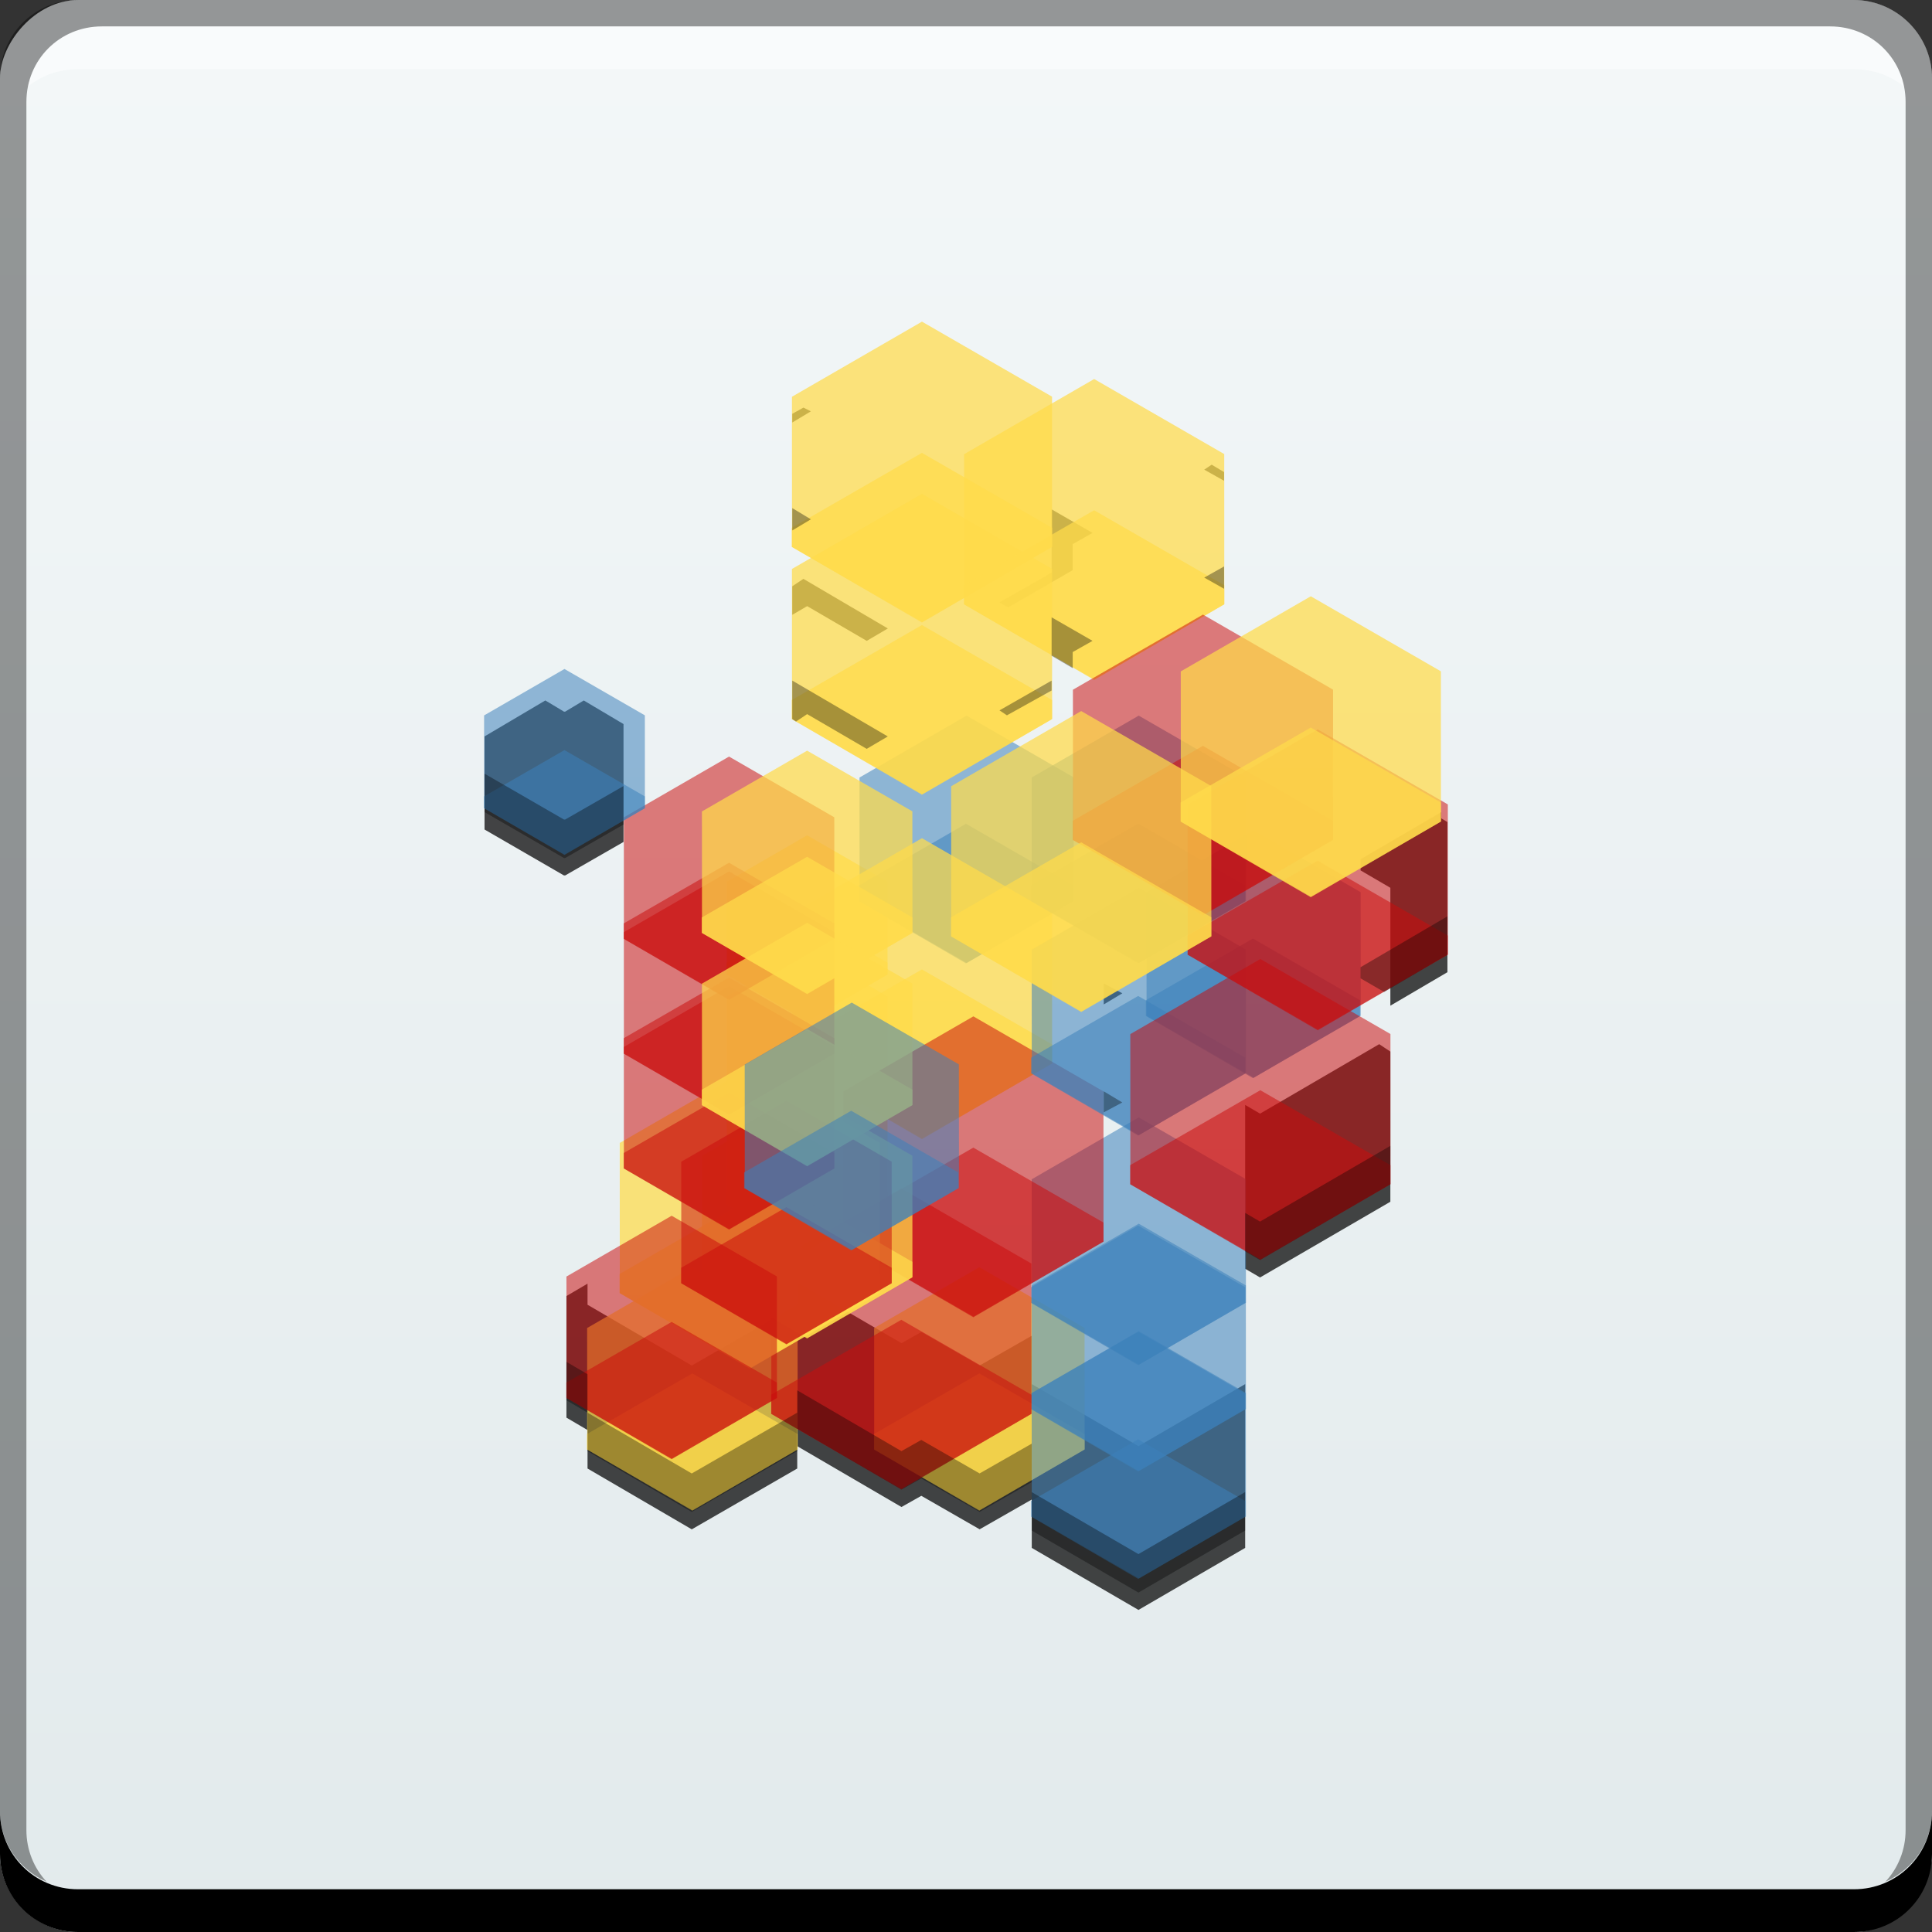 <?xml version="1.0" encoding="UTF-8" standalone="no"?>
<!-- Created with Inkscape (http://www.inkscape.org/) -->

<svg
   xmlns:dc="http://purl.org/dc/elements/1.1/"
   xmlns:cc="http://creativecommons.org/ns#"
   xmlns:rdf="http://www.w3.org/1999/02/22-rdf-syntax-ns#"
   xmlns:svg="http://www.w3.org/2000/svg"
   xmlns="http://www.w3.org/2000/svg"
   xmlns:xlink="http://www.w3.org/1999/xlink"
   xmlns:sodipodi="http://sodipodi.sourceforge.net/DTD/sodipodi-0.dtd"
   xmlns:inkscape="http://www.inkscape.org/namespaces/inkscape"
   width="48"
   height="48"
   id="svg2"
   version="1.1"
   inkscape:version="0.48+devel r12487"
   sodipodi:docname="share.svg">
  <rect width="100%" height="100%" fill="#333333" stroke="none"/>
  <defs
     id="defs4">
    <linearGradient
       y2="-1004.862"
       x2="24.125"
       y1="-1052.612"
       x1="24.125"
       gradientUnits="userSpaceOnUse"
       id="linearGradient3133"
       xlink:href="#linearGradient872"
       inkscape:collect="always"
       gradientTransform="translate(0,-1.7671406e-5)" />
    <linearGradient
       id="linearGradient872">
      <stop
         id="stop874"
         offset="0"
         style="stop-color:#e3ebed;stop-opacity:0.996" />
      <stop
         id="stop876"
         offset="1"
         style="stop-color:#f4f8f9;stop-opacity:0.997" />
    </linearGradient>
  </defs>
  <sodipodi:namedview
     id="base"
     pagecolor="#ffffff"
     bordercolor="#666666"
     borderopacity="1.0"
     inkscape:pageopacity="0.0"
     inkscape:pageshadow="2"
     inkscape:zoom="8.4218751"
     inkscape:cx="26.481813"
     inkscape:cy="10.096461"
     inkscape:document-units="px"
     inkscape:current-layer="layer1"
     showgrid="false"
     inkscape:window-width="1366"
     inkscape:window-height="715"
     inkscape:window-x="0"
     inkscape:window-y="30"
     inkscape:window-maximized="1" />
  <g
     inkscape:label="Capa 1"
     inkscape:groupmode="layer"
     id="layer1"
     transform="translate(0,-1004.362)">
    <rect
       style="fill:url(#linearGradient3133);fill-opacity:1.0;stroke:none"
       id="rect2991-1"
       width="48"
       height="48"
       x="0"
       y="-1052.362"
       ry="1.945"
       transform="scale(1,-1)" />
    <path
       inkscape:connector-curvature="0"
       style="fill:#000000;fill-opacity:1;stroke:none"
       d="m 0,1049.362 0,1.062 c 0,1.077 0.86,1.938 1.937,1.938 l 44.125,0 c 1.077,0 1.938,-0.86 1.938,-1.938 l 0,-1.062 c 0,1.077 -0.86,1.938 -1.938,1.938 l -44.125,0 C 0.86,1051.3 0,1050.439 0,1049.362 Z"
       id="rect846" />
    <path
       inkscape:connector-curvature="0"
       style="fill:#ffffff;fill-opacity:0.537;stroke:none"
       d="m 2.531,1005.019 c -0.917,0 -1.671,0.639 -1.844,1.5 0.336,-0.28 0.775,-0.438 1.25,-0.438 l 44.125,0 c 0.475,0 0.914,0.158 1.25,0.438 -0.173,-0.861 -0.927,-1.5 -1.844,-1.5 L 2.531,1005.019 Z"
       id="path7515" />
    <path
       inkscape:connector-curvature="0"
       style="fill:#000000;fill-opacity:0.392;stroke:none"
       d="M 1.937,1004.362 C 0.86,1004.362 0,1005.222 0,1006.3 l 0,43.062 c 0,0.793 0.48,1.449 1.156,1.75 -0.309,-0.333 -0.5,-0.782 -0.5,-1.281 l 0,-42.938 c 0,-1.048 0.827,-1.875 1.875,-1.875 l 42.938,0 c 1.048,0 1.875,0.827 1.875,1.875 l 0,42.938 c 0,0.499 -0.191,0.948 -0.5,1.281 0.676,-0.301 1.156,-0.957 1.156,-1.75 l 0,-43.062 c 0,-1.077 -0.86,-1.938 -1.938,-1.938 L 1.937,1004.362 Z"
       id="rect4280" />
    <g
       id="g3479">
      <path
         inkscape:connector-curvature="0"
         id="path2652"
         d="m 19.961,1014.489 -0.277,0.154 0,0.216 0.462,-0.278 L 19.961,1014.489 z m 10.143,1.418 -0.185,0.123 0.493,0.277 0,-0.216 L 30.104,1015.907 z m -3.977,1.11 0,1.11 0,0.462 -1.295,0.74 0.216,0.123 1.603,-0.925 0,-0.647 0.493,-0.278 L 26.127,1017.017 z m -6.166,1.726 -0.277,0.185 0,0.709 0.37,-0.216 1.48,0.863 0.524,-0.308 L 19.961,1018.744 z m -6.412,3.021 -1.511,0.894 0,2.004 0,0.278 0,0.031 1.973,1.141 0.031,0 1.449,-0.832 0,-1.171 0,-0.031 0,-0.37 0,-1.357 -0.987,-0.586 -0.462,0.277 -0.031,0 L 13.549,1021.765 z m 22.258,2.775 -2.004,1.171 0,0.216 0,0.061 0.74,0.432 0,2.929 1.418,-0.832 0,-0.462 0,-3.268 -0.154,-0.093 L 35.807,1024.539 z m -8.385,4.254 0,0.524 0.462,-0.277 L 27.422,1028.794 z m 6.844,1.511 -2.96,1.726 -0.37,-0.216 0,1.233 0,0.401 0,2.251 0,0.185 0.37,0.216 3.237,-1.881 0,-0.463 0,-3.268 L 34.266,1030.304 z m -14.459,5.919 0,0.154 0,0.401 -2.62,1.511 -2.59,-1.511 0,-0.401 0,-0.123 -0.524,0.308 0,2.62 0,0.37 0,0.031 0.524,0.308 0,0.555 0,0.401 2.59,1.511 2.62,-1.511 0,-0.401 0,-0.154 2.59,1.511 0.493,-0.278 1.449,0.832 1.295,-0.74 0,0.801 0,0.401 2.651,1.541 2.651,-1.541 0,-0.401 0,-2.281 0,-0.37 0,-1.017 -2.651,1.541 -2.651,-1.541 0,-0.401 0,-0.801 -1.295,0.74 -1.449,-0.833 -0.493,0.278 L 19.807,1036.224 Z"
         style="fill:#000000;fill-opacity:0.721;stroke:none" />
      <g
         transform="matrix(0.713,0,0,0.713,5.793,295.707)"
         id="g2182">
        <g
           id="g2086"
           transform="matrix(0.618,0,0,0.618,5.166,390.728)">
          <path
             transform="matrix(0.734,-0.197,0.197,0.734,-3.91,1020.742)"
             d="m 37.749,24.054 -6.651,1.782 -4.869,-4.869 1.782,-6.651 6.651,-1.782 4.869,4.869 z"
             inkscape:randomized="0"
             inkscape:rounded="0"
             inkscape:flatsided="true"
             sodipodi:arg2="1.3089969"
             sodipodi:arg1="0.78539816"
             sodipodi:r2="5.9627752"
             sodipodi:r1="6.8852196"
             sodipodi:cy="19.185398"
             sodipodi:cx="32.880466"
             sodipodi:sides="6"
             id="path2088"
             style="fill:#ffdb4b;fill-opacity:0.725;stroke:none"
             sodipodi:type="star" />
          <path
             inkscape:connector-curvature="0"
             id="path2090"
             d="m 24,1027.686 -4.535,2.612 0,0.665 4.535,2.636 4.535,-2.636 0,-0.665 L 24,1027.686 Z"
             style="fill:#ffdb4b;fill-opacity:0.725;stroke:none" />
        </g>
        <g
           id="g2054"
           transform="matrix(0.809,0,0,0.809,6.583,210.364)">
          <path
             transform="matrix(0.734,-0.197,0.197,0.734,-3.91,1020.742)"
             d="m 37.749,24.054 -6.651,1.782 -4.869,-4.869 1.782,-6.651 6.651,-1.782 4.869,4.869 z"
             inkscape:randomized="0"
             inkscape:rounded="0"
             inkscape:flatsided="true"
             sodipodi:arg2="1.3089969"
             sodipodi:arg1="0.78539816"
             sodipodi:r2="5.9627752"
             sodipodi:r1="6.8852196"
             sodipodi:cy="19.185398"
             sodipodi:cx="32.880466"
             sodipodi:sides="6"
             id="path2056"
             style="fill:#ffdb4b;fill-opacity:0.725;stroke:none"
             sodipodi:type="star" />
          <path
             inkscape:connector-curvature="0"
             id="path2058"
             d="m 24,1027.686 -4.535,2.612 0,0.665 4.535,2.636 4.535,-2.636 0,-0.665 L 24,1027.686 Z"
             style="fill:#ffdb4b;fill-opacity:0.725;stroke:none" />
        </g>
        <g
           transform="matrix(0.809,0,0,0.809,-3.417,210.364)"
           id="g2048">
          <path
             sodipodi:type="star"
             style="fill:#ffdb4b;fill-opacity:0.725;stroke:none"
             id="path2050"
             sodipodi:sides="6"
             sodipodi:cx="32.880466"
             sodipodi:cy="19.185398"
             sodipodi:r1="6.8852196"
             sodipodi:r2="5.9627752"
             sodipodi:arg1="0.78539816"
             sodipodi:arg2="1.3089969"
             inkscape:flatsided="true"
             inkscape:rounded="0"
             inkscape:randomized="0"
             d="m 37.749,24.054 -6.651,1.782 -4.869,-4.869 1.782,-6.651 6.651,-1.782 4.869,4.869 z"
             transform="matrix(0.734,-0.197,0.197,0.734,-3.91,1020.742)" />
          <path
             style="fill:#ffdb4b;fill-opacity:0.725;stroke:none"
             d="m 24,1027.686 -4.535,2.612 0,0.665 4.535,2.636 4.535,-2.636 0,-0.665 L 24,1027.686 Z"
             id="path2052"
             inkscape:connector-curvature="0" />
        </g>
        <g
           id="g2128"
           transform="matrix(1.331,0,0,1.331,-16.457,-356.509)">
          <path
             transform="matrix(0.454,-0.122,0.122,0.454,14.298,1031.86)"
             d="m 37.749,24.054 -6.651,1.782 -4.869,-4.869 1.782,-6.651 6.651,-1.782 4.869,4.869 z"
             inkscape:randomized="0"
             inkscape:rounded="0"
             inkscape:flatsided="true"
             sodipodi:arg2="1.3089969"
             sodipodi:arg1="0.78539816"
             sodipodi:r2="5.9627752"
             sodipodi:r1="6.8852196"
             sodipodi:cy="19.185398"
             sodipodi:cx="32.880466"
             sodipodi:sides="6"
             id="path2130"
             style="fill:#3c81bb;fill-opacity:0.537;stroke:none"
             sodipodi:type="star" />
          <path
             id="path2132"
             d="m 31.549,1036.153 -2.803,1.615 0,0.411 2.803,1.629 2.803,-1.629 0,-0.411 L 31.549,1036.153 Z"
             style="fill:#3c81bb;fill-opacity:0.537;stroke:none"
             inkscape:connector-curvature="0" />
        </g>
        <g
           transform="matrix(0.618,0,0,0.618,5.166,394.728)"
           id="g2092">
          <path
             sodipodi:type="star"
             style="fill:#ffdb4b;fill-opacity:0.725;stroke:none"
             id="path2094"
             sodipodi:sides="6"
             sodipodi:cx="32.880466"
             sodipodi:cy="19.185398"
             sodipodi:r1="6.8852196"
             sodipodi:r2="5.9627752"
             sodipodi:arg1="0.78539816"
             sodipodi:arg2="1.3089969"
             inkscape:flatsided="true"
             inkscape:rounded="0"
             inkscape:randomized="0"
             d="m 37.749,24.054 -6.651,1.782 -4.869,-4.869 1.782,-6.651 6.651,-1.782 4.869,4.869 z"
             transform="matrix(0.734,-0.197,0.197,0.734,-3.91,1020.742)" />
          <path
             style="fill:#ffdb4b;fill-opacity:0.725;stroke:none"
             d="m 24,1027.686 -4.535,2.612 0,0.665 4.535,2.636 4.535,-2.636 0,-0.665 L 24,1027.686 Z"
             id="path2096"
             inkscape:connector-curvature="0" />
        </g>
        <g
           id="g2038">
          <path
             sodipodi:type="star"
             style="fill:#ffdb4b;fill-opacity:0.725;stroke:none"
             id="path1928"
             sodipodi:sides="6"
             sodipodi:cx="32.880466"
             sodipodi:cy="19.185398"
             sodipodi:r1="6.8852196"
             sodipodi:r2="5.9627752"
             sodipodi:arg1="0.78539816"
             sodipodi:arg2="1.3089969"
             inkscape:flatsided="true"
             inkscape:rounded="0"
             inkscape:randomized="0"
             d="m 37.749,24.054 -6.651,1.782 -4.869,-4.869 1.782,-6.651 6.651,-1.782 4.869,4.869 z"
             transform="matrix(0.734,-0.197,0.197,0.734,-3.91,1020.742)" />
          <path
             style="fill:#ffdb4b;fill-opacity:0.725;stroke:none"
             d="m 24,1027.686 -4.535,2.612 0,0.665 4.535,2.636 4.535,-2.636 0,-0.665 L 24,1027.686 Z"
             id="path1930"
             inkscape:connector-curvature="0" />
        </g>
        <g
           id="g2098"
           transform="matrix(0.618,0,0,0.618,5.166,398.728)">
          <path
             transform="matrix(0.734,-0.197,0.197,0.734,-3.91,1020.742)"
             d="m 37.749,24.054 -6.651,1.782 -4.869,-4.869 1.782,-6.651 6.651,-1.782 4.869,4.869 z"
             inkscape:randomized="0"
             inkscape:rounded="0"
             inkscape:flatsided="true"
             sodipodi:arg2="1.3089969"
             sodipodi:arg1="0.78539816"
             sodipodi:r2="5.9627752"
             sodipodi:r1="6.8852196"
             sodipodi:cy="19.185398"
             sodipodi:cx="32.880466"
             sodipodi:sides="6"
             id="path2100"
             style="fill:#ffdb4b;fill-opacity:0.725;stroke:none"
             sodipodi:type="star" />
          <path
             inkscape:connector-curvature="0"
             id="path2102"
             d="m 24,1027.686 -4.535,2.612 0,0.665 4.535,2.636 4.535,-2.636 0,-0.665 L 24,1027.686 Z"
             style="fill:#ffdb4b;fill-opacity:0.725;stroke:none" />
        </g>
        <path
           sodipodi:type="star"
           style="fill:#ffdb4b;fill-opacity:0.725;stroke:none"
           id="path1932"
           sodipodi:sides="6"
           sodipodi:cx="32.880466"
           sodipodi:cy="19.185398"
           sodipodi:r1="6.8852196"
           sodipodi:r2="5.9627752"
           sodipodi:arg1="0.78539816"
           sodipodi:arg2="1.3089969"
           inkscape:flatsided="true"
           inkscape:rounded="0"
           inkscape:randomized="0"
           d="m 37.749,24.054 -6.651,1.782 -4.869,-4.869 1.782,-6.651 6.651,-1.782 4.869,4.869 z"
           transform="matrix(0.734,-0.197,0.197,0.734,-3.91,1008.742)" />
        <path
           style="fill:#ffdb4b;fill-opacity:0.725;stroke:none"
           d="m 24,1015.686 -4.535,2.612 0,0.665 4.535,2.636 4.535,-2.636 0,-0.665 L 24,1015.686 Z"
           id="path1934"
           inkscape:connector-curvature="0" />
        <path
           transform="matrix(0.734,-0.197,0.197,0.734,-3.91,1002.742)"
           d="m 37.749,24.054 -6.651,1.782 -4.869,-4.869 1.782,-6.651 6.651,-1.782 4.869,4.869 z"
           inkscape:randomized="0"
           inkscape:rounded="0"
           inkscape:flatsided="true"
           sodipodi:arg2="1.3089969"
           sodipodi:arg1="0.78539816"
           sodipodi:r2="5.9627752"
           sodipodi:r1="6.8852196"
           sodipodi:cy="19.185398"
           sodipodi:cx="32.880466"
           sodipodi:sides="6"
           id="path1936"
           style="fill:#ffdb4b;fill-opacity:0.725;stroke:none"
           sodipodi:type="star" />
        <path
           inkscape:connector-curvature="0"
           id="path1938"
           d="m 24,1009.686 -4.535,2.612 0,0.665 4.535,2.636 4.535,-2.636 0,-0.665 L 24,1009.686 Z"
           style="fill:#ffdb4b;fill-opacity:0.725;stroke:none" />
        <path
           sodipodi:type="star"
           style="fill:#ffdb4b;fill-opacity:0.725;stroke:none"
           id="path1940"
           sodipodi:sides="6"
           sodipodi:cx="32.880466"
           sodipodi:cy="19.185398"
           sodipodi:r1="6.8852196"
           sodipodi:r2="5.9627752"
           sodipodi:arg1="0.78539816"
           sodipodi:arg2="1.3089969"
           inkscape:flatsided="true"
           inkscape:rounded="0"
           inkscape:randomized="0"
           d="m 37.749,24.054 -6.651,1.782 -4.869,-4.869 1.782,-6.651 6.651,-1.782 4.869,4.869 z"
           transform="matrix(0.734,-0.197,0.197,0.734,2.09,1004.742)" />
        <path
           style="fill:#ffdb4b;fill-opacity:0.725;stroke:none"
           d="m 30,1011.686 -4.535,2.612 0,0.665 4.535,2.636 4.535,-2.636 0,-0.665 L 30,1011.686 Z"
           id="path1942"
           inkscape:connector-curvature="0" />
        <g
           id="g1988"
           transform="matrix(1.331,0,0,1.331,-10.457,-342.509)">
          <path
             transform="matrix(0.454,-0.122,0.122,0.454,14.298,1031.86)"
             d="m 37.749,24.054 -6.651,1.782 -4.869,-4.869 1.782,-6.651 6.651,-1.782 4.869,4.869 z"
             inkscape:randomized="0"
             inkscape:rounded="0"
             inkscape:flatsided="true"
             sodipodi:arg2="1.3089969"
             sodipodi:arg1="0.78539816"
             sodipodi:r2="5.9627752"
             sodipodi:r1="6.8852196"
             sodipodi:cy="19.185398"
             sodipodi:cx="32.880466"
             sodipodi:sides="6"
             id="path1976"
             style="fill:#3c81bb;fill-opacity:0.537;stroke:none"
             sodipodi:type="star" />
          <path
             id="path1978"
             d="m 31.549,1036.153 -2.803,1.615 0,0.411 2.803,1.629 2.803,-1.629 0,-0.411 L 31.549,1036.153 Z"
             style="fill:#3c81bb;fill-opacity:0.537;stroke:none"
             inkscape:connector-curvature="0" />
        </g>
        <g
           id="g1992"
           transform="matrix(1.331,0,0,1.331,-10.457,-338.806)">
          <path
             sodipodi:type="star"
             style="fill:#3c81bb;fill-opacity:0.537;stroke:none"
             id="path1994"
             sodipodi:sides="6"
             sodipodi:cx="32.880466"
             sodipodi:cy="19.185398"
             sodipodi:r1="6.8852196"
             sodipodi:r2="5.9627752"
             sodipodi:arg1="0.78539816"
             sodipodi:arg2="1.3089969"
             inkscape:flatsided="true"
             inkscape:rounded="0"
             inkscape:randomized="0"
             d="m 37.749,24.054 -6.651,1.782 -4.869,-4.869 1.782,-6.651 6.651,-1.782 4.869,4.869 z"
             transform="matrix(0.454,-0.122,0.122,0.454,14.298,1031.86)" />
          <path
             inkscape:connector-curvature="0"
             style="fill:#3c81bb;fill-opacity:0.537;stroke:none"
             d="m 31.549,1036.153 -2.803,1.615 0,0.411 2.803,1.629 2.803,-1.629 0,-0.411 L 31.549,1036.153 Z"
             id="path1996" />
        </g>
        <g
           transform="matrix(1.331,0,0,1.331,-10.457,-335.061)"
           id="g1998">
          <path
             transform="matrix(0.454,-0.122,0.122,0.454,14.298,1031.86)"
             d="m 37.749,24.054 -6.651,1.782 -4.869,-4.869 1.782,-6.651 6.651,-1.782 4.869,4.869 z"
             inkscape:randomized="0"
             inkscape:rounded="0"
             inkscape:flatsided="true"
             sodipodi:arg2="1.3089969"
             sodipodi:arg1="0.78539816"
             sodipodi:r2="5.9627752"
             sodipodi:r1="6.8852196"
             sodipodi:cy="19.185398"
             sodipodi:cx="32.880466"
             sodipodi:sides="6"
             id="path2000"
             style="fill:#3c81bb;fill-opacity:0.537;stroke:none"
             sodipodi:type="star" />
          <path
             id="path2002"
             d="m 31.549,1036.153 -2.803,1.615 0,0.411 2.803,1.629 2.803,-1.629 0,-0.411 L 31.549,1036.153 Z"
             style="fill:#3c81bb;fill-opacity:0.537;stroke:none"
             inkscape:connector-curvature="0" />
        </g>
        <g
           id="g2008"
           transform="translate(-48,4)">
          <path
             sodipodi:type="star"
             style="fill:#c90c0c;fill-opacity:0.526;stroke:none"
             id="path2010"
             sodipodi:sides="6"
             sodipodi:cx="32.880466"
             sodipodi:cy="19.185398"
             sodipodi:r1="6.8852196"
             sodipodi:r2="5.9627752"
             sodipodi:arg1="0.78539816"
             sodipodi:arg2="1.3089969"
             inkscape:flatsided="true"
             inkscape:rounded="0"
             inkscape:randomized="0"
             d="m 37.749,24.054 -6.651,1.782 -4.869,-4.869 1.782,-6.651 6.651,-1.782 4.869,4.869 z"
             transform="matrix(0.734,-0.197,0.197,0.734,45.881,1022.95)" />
          <path
             inkscape:connector-curvature="0"
             style="fill:#c90c0c;fill-opacity:0.526;stroke:none"
             d="m 73.791,1029.895 -4.535,2.612 0,0.665 4.535,2.636 4.535,-2.636 0,-0.665 L 73.791,1029.895 Z"
             id="path2012" />
        </g>
        <g
           transform="translate(-50.51,10)"
           id="g2014">
          <path
             transform="matrix(0.734,-0.197,0.197,0.734,45.881,1022.95)"
             d="m 37.749,24.054 -6.651,1.782 -4.869,-4.869 1.782,-6.651 6.651,-1.782 4.869,4.869 z"
             inkscape:randomized="0"
             inkscape:rounded="0"
             inkscape:flatsided="true"
             sodipodi:arg2="1.3089969"
             sodipodi:arg1="0.78539816"
             sodipodi:r2="5.9627752"
             sodipodi:r1="6.8852196"
             sodipodi:cy="19.185398"
             sodipodi:cx="32.880466"
             sodipodi:sides="6"
             id="path2016"
             style="fill:#c90c0c;fill-opacity:0.526;stroke:none"
             sodipodi:type="star" />
          <path
             id="path2018"
             d="m 73.791,1029.895 -4.535,2.612 0,0.665 4.535,2.636 4.535,-2.636 0,-0.665 L 73.791,1029.895 Z"
             style="fill:#c90c0c;fill-opacity:0.526;stroke:none"
             inkscape:connector-curvature="0" />
        </g>
        <g
           id="g2042"
           transform="translate(-6,8)">
          <path
             transform="matrix(0.734,-0.197,0.197,0.734,-3.91,1020.742)"
             d="m 37.749,24.054 -6.651,1.782 -4.869,-4.869 1.782,-6.651 6.651,-1.782 4.869,4.869 z"
             inkscape:randomized="0"
             inkscape:rounded="0"
             inkscape:flatsided="true"
             sodipodi:arg2="1.3089969"
             sodipodi:arg1="0.78539816"
             sodipodi:r2="5.9627752"
             sodipodi:r1="6.8852196"
             sodipodi:cy="19.185398"
             sodipodi:cx="32.880466"
             sodipodi:sides="6"
             id="path2044"
             style="fill:#ffdb4b;fill-opacity:0.725;stroke:none"
             sodipodi:type="star" />
          <path
             inkscape:connector-curvature="0"
             id="path2046"
             d="m 24,1027.686 -4.535,2.612 0,0.665 4.535,2.636 4.535,-2.636 0,-0.665 L 24,1027.686 Z"
             style="fill:#ffdb4b;fill-opacity:0.725;stroke:none" />
        </g>
        <g
           id="g2116"
           transform="matrix(0.809,0,0,0.809,0.583,204.364)">
          <path
             transform="matrix(0.734,-0.197,0.197,0.734,-3.91,1020.742)"
             d="m 37.749,24.054 -6.651,1.782 -4.869,-4.869 1.782,-6.651 6.651,-1.782 4.869,4.869 z"
             inkscape:randomized="0"
             inkscape:rounded="0"
             inkscape:flatsided="true"
             sodipodi:arg2="1.3089969"
             sodipodi:arg1="0.78539816"
             sodipodi:r2="5.9627752"
             sodipodi:r1="6.8852196"
             sodipodi:cy="19.185398"
             sodipodi:cx="32.880466"
             sodipodi:sides="6"
             id="path2118"
             style="fill:#ffdb4b;fill-opacity:0.725;stroke:none"
             sodipodi:type="star" />
          <path
             inkscape:connector-curvature="0"
             id="path2120"
             d="m 24,1027.686 -4.535,2.612 0,0.665 4.535,2.636 4.535,-2.636 0,-0.665 L 24,1027.686 Z"
             style="fill:#ffdb4b;fill-opacity:0.725;stroke:none" />
        </g>
        <g
           id="g2020"
           transform="matrix(0.809,0,0,0.809,-40.419,202.784)">
          <path
             sodipodi:type="star"
             style="fill:#c90c0c;fill-opacity:0.526;stroke:none"
             id="path2022"
             sodipodi:sides="6"
             sodipodi:cx="32.880466"
             sodipodi:cy="19.185398"
             sodipodi:r1="6.8852196"
             sodipodi:r2="5.9627752"
             sodipodi:arg1="0.78539816"
             sodipodi:arg2="1.3089969"
             inkscape:flatsided="true"
             inkscape:rounded="0"
             inkscape:randomized="0"
             d="m 37.749,24.054 -6.651,1.782 -4.869,-4.869 1.782,-6.651 6.651,-1.782 4.869,4.869 z"
             transform="matrix(0.734,-0.197,0.197,0.734,45.881,1022.95)" />
          <path
             inkscape:connector-curvature="0"
             style="fill:#c90c0c;fill-opacity:0.526;stroke:none"
             d="m 73.791,1029.895 -4.535,2.612 0,0.665 4.535,2.636 4.535,-2.636 0,-0.665 L 73.791,1029.895 Z"
             id="path2024" />
        </g>
        <g
           transform="matrix(0.809,0,0,0.809,-44.419,206.784)"
           id="g2026">
          <path
             transform="matrix(0.734,-0.197,0.197,0.734,45.881,1022.95)"
             d="m 37.749,24.054 -6.651,1.782 -4.869,-4.869 1.782,-6.651 6.651,-1.782 4.869,4.869 z"
             inkscape:randomized="0"
             inkscape:rounded="0"
             inkscape:flatsided="true"
             sodipodi:arg2="1.3089969"
             sodipodi:arg1="0.78539816"
             sodipodi:r2="5.9627752"
             sodipodi:r1="6.8852196"
             sodipodi:cy="19.185398"
             sodipodi:cx="32.880466"
             sodipodi:sides="6"
             id="path2028"
             style="fill:#c90c0c;fill-opacity:0.526;stroke:none"
             sodipodi:type="star" />
          <path
             id="path2030"
             d="m 73.791,1029.895 -4.535,2.612 0,0.665 4.535,2.636 4.535,-2.636 0,-0.665 L 73.791,1029.895 Z"
             style="fill:#c90c0c;fill-opacity:0.526;stroke:none"
             inkscape:connector-curvature="0" />
        </g>
        <g
           id="g2032"
           transform="matrix(0.809,0,0,0.809,-42.419,198.784)">
          <path
             sodipodi:type="star"
             style="fill:#c90c0c;fill-opacity:0.526;stroke:none"
             id="path2034"
             sodipodi:sides="6"
             sodipodi:cx="32.880466"
             sodipodi:cy="19.185398"
             sodipodi:r1="6.8852196"
             sodipodi:r2="5.9627752"
             sodipodi:arg1="0.78539816"
             sodipodi:arg2="1.3089969"
             inkscape:flatsided="true"
             inkscape:rounded="0"
             inkscape:randomized="0"
             d="m 37.749,24.054 -6.651,1.782 -4.869,-4.869 1.782,-6.651 6.651,-1.782 4.869,4.869 z"
             transform="matrix(0.734,-0.197,0.197,0.734,45.881,1022.95)" />
          <path
             inkscape:connector-curvature="0"
             style="fill:#c90c0c;fill-opacity:0.526;stroke:none"
             d="m 73.791,1029.895 -4.535,2.612 0,0.665 4.535,2.636 4.535,-2.636 0,-0.665 L 73.791,1029.895 Z"
             id="path2036" />
        </g>
        <g
           transform="matrix(0.809,0,0,0.809,-42.419,194.784)"
           id="g2060">
          <path
             transform="matrix(0.734,-0.197,0.197,0.734,45.881,1022.95)"
             d="m 37.749,24.054 -6.651,1.782 -4.869,-4.869 1.782,-6.651 6.651,-1.782 4.869,4.869 z"
             inkscape:randomized="0"
             inkscape:rounded="0"
             inkscape:flatsided="true"
             sodipodi:arg2="1.3089969"
             sodipodi:arg1="0.78539816"
             sodipodi:r2="5.9627752"
             sodipodi:r1="6.8852196"
             sodipodi:cy="19.185398"
             sodipodi:cx="32.880466"
             sodipodi:sides="6"
             id="path2062"
             style="fill:#c90c0c;fill-opacity:0.526;stroke:none"
             sodipodi:type="star" />
          <path
             id="path2064"
             d="m 73.791,1029.895 -4.535,2.612 0,0.665 4.535,2.636 4.535,-2.636 0,-0.665 L 73.791,1029.895 Z"
             style="fill:#c90c0c;fill-opacity:0.526;stroke:none"
             inkscape:connector-curvature="0" />
        </g>
        <g
           id="g2066"
           transform="matrix(0.809,0,0,0.809,-42.419,190.784)">
          <path
             sodipodi:type="star"
             style="fill:#c90c0c;fill-opacity:0.526;stroke:none"
             id="path2068"
             sodipodi:sides="6"
             sodipodi:cx="32.880466"
             sodipodi:cy="19.185398"
             sodipodi:r1="6.8852196"
             sodipodi:r2="5.9627752"
             sodipodi:arg1="0.78539816"
             sodipodi:arg2="1.3089969"
             inkscape:flatsided="true"
             inkscape:rounded="0"
             inkscape:randomized="0"
             d="m 37.749,24.054 -6.651,1.782 -4.869,-4.869 1.782,-6.651 6.651,-1.782 4.869,4.869 z"
             transform="matrix(0.734,-0.197,0.197,0.734,45.881,1022.95)" />
          <path
             inkscape:connector-curvature="0"
             style="fill:#c90c0c;fill-opacity:0.526;stroke:none"
             d="m 73.791,1029.895 -4.535,2.612 0,0.665 4.535,2.636 4.535,-2.636 0,-0.665 L 73.791,1029.895 Z"
             id="path2070" />
        </g>
        <g
           id="g2080"
           transform="matrix(0.618,0,0,0.618,-24.022,383.568)">
          <path
             transform="matrix(0.734,-0.197,0.197,0.734,29.639,1022.95)"
             d="m 37.749,24.054 -6.651,1.782 -4.869,-4.869 1.782,-6.651 6.651,-1.782 4.869,4.869 z"
             inkscape:randomized="0"
             inkscape:rounded="0"
             inkscape:flatsided="true"
             sodipodi:arg2="1.3089969"
             sodipodi:arg1="0.78539816"
             sodipodi:r2="5.9627752"
             sodipodi:r1="6.8852196"
             sodipodi:cy="19.185398"
             sodipodi:cx="32.880466"
             sodipodi:sides="6"
             id="path2082"
             style="fill:#3c81bb;fill-opacity:0.537;stroke:none"
             sodipodi:type="star" />
          <path
             id="path2084"
             d="m 57.549,1029.895 -4.535,2.612 0,0.665 4.535,2.636 4.535,-2.636 0,-0.665 L 57.549,1029.895 Z"
             style="fill:#3c81bb;fill-opacity:0.537;stroke:none"
             inkscape:connector-curvature="0" />
        </g>
        <g
           id="g2104"
           transform="matrix(0.809,0,0,0.809,0.583,192.364)">
          <path
             transform="matrix(0.734,-0.197,0.197,0.734,-3.91,1020.742)"
             d="m 37.749,24.054 -6.651,1.782 -4.869,-4.869 1.782,-6.651 6.651,-1.782 4.869,4.869 z"
             inkscape:randomized="0"
             inkscape:rounded="0"
             inkscape:flatsided="true"
             sodipodi:arg2="1.3089969"
             sodipodi:arg1="0.78539816"
             sodipodi:r2="5.9627752"
             sodipodi:r1="6.8852196"
             sodipodi:cy="19.185398"
             sodipodi:cx="32.880466"
             sodipodi:sides="6"
             id="path2106"
             style="fill:#ffdb4b;fill-opacity:0.725;stroke:none"
             sodipodi:type="star" />
          <path
             inkscape:connector-curvature="0"
             id="path2108"
             d="m 24,1027.686 -4.535,2.612 0,0.665 4.535,2.636 4.535,-2.636 0,-0.665 L 24,1027.686 Z"
             style="fill:#ffdb4b;fill-opacity:0.725;stroke:none" />
        </g>
        <g
           transform="matrix(0.809,0,0,0.809,0.583,198.364)"
           id="g2110">
          <path
             sodipodi:type="star"
             style="fill:#ffdb4b;fill-opacity:0.725;stroke:none"
             id="path2112"
             sodipodi:sides="6"
             sodipodi:cx="32.880466"
             sodipodi:cy="19.185398"
             sodipodi:r1="6.8852196"
             sodipodi:r2="5.9627752"
             sodipodi:arg1="0.78539816"
             sodipodi:arg2="1.3089969"
             inkscape:flatsided="true"
             inkscape:rounded="0"
             inkscape:randomized="0"
             d="m 37.749,24.054 -6.651,1.782 -4.869,-4.869 1.782,-6.651 6.651,-1.782 4.869,4.869 z"
             transform="matrix(0.734,-0.197,0.197,0.734,-3.91,1020.742)" />
          <path
             style="fill:#ffdb4b;fill-opacity:0.725;stroke:none"
             d="m 24,1027.686 -4.535,2.612 0,0.665 4.535,2.636 4.535,-2.636 0,-0.665 L 24,1027.686 Z"
             id="path2114"
             inkscape:connector-curvature="0" />
        </g>
        <g
           transform="matrix(1.331,0,0,1.331,-20.457,-346.509)"
           id="g2122">
          <path
             sodipodi:type="star"
             style="fill:#3c81bb;fill-opacity:0.537;stroke:none"
             id="path2124"
             sodipodi:sides="6"
             sodipodi:cx="32.880466"
             sodipodi:cy="19.185398"
             sodipodi:r1="6.8852196"
             sodipodi:r2="5.9627752"
             sodipodi:arg1="0.78539816"
             sodipodi:arg2="1.3089969"
             inkscape:flatsided="true"
             inkscape:rounded="0"
             inkscape:randomized="0"
             d="m 37.749,24.054 -6.651,1.782 -4.869,-4.869 1.782,-6.651 6.651,-1.782 4.869,4.869 z"
             transform="matrix(0.454,-0.122,0.122,0.454,14.298,1031.86)" />
          <path
             inkscape:connector-curvature="0"
             style="fill:#3c81bb;fill-opacity:0.537;stroke:none"
             d="m 31.549,1036.153 -2.803,1.615 0,0.411 2.803,1.629 2.803,-1.629 0,-0.411 L 31.549,1036.153 Z"
             id="path2126" />
        </g>
        <g
           transform="matrix(1.331,0,0,1.331,-10.457,-350.509)"
           id="g2134">
          <path
             sodipodi:type="star"
             style="fill:#3c81bb;fill-opacity:0.537;stroke:none"
             id="path2136"
             sodipodi:sides="6"
             sodipodi:cx="32.880466"
             sodipodi:cy="19.185398"
             sodipodi:r1="6.8852196"
             sodipodi:r2="5.9627752"
             sodipodi:arg1="0.78539816"
             sodipodi:arg2="1.3089969"
             inkscape:flatsided="true"
             inkscape:rounded="0"
             inkscape:randomized="0"
             d="m 37.749,24.054 -6.651,1.782 -4.869,-4.869 1.782,-6.651 6.651,-1.782 4.869,4.869 z"
             transform="matrix(0.454,-0.122,0.122,0.454,14.298,1031.86)" />
          <path
             inkscape:connector-curvature="0"
             style="fill:#3c81bb;fill-opacity:0.537;stroke:none"
             d="m 31.549,1036.153 -2.803,1.615 0,0.411 2.803,1.629 2.803,-1.629 0,-0.411 L 31.549,1036.153 Z"
             id="path2138" />
        </g>
        <g
           id="g2140"
           transform="matrix(1.331,0,0,1.331,-6.457,-352.509)">
          <path
             transform="matrix(0.454,-0.122,0.122,0.454,14.298,1031.86)"
             d="m 37.749,24.054 -6.651,1.782 -4.869,-4.869 1.782,-6.651 6.651,-1.782 4.869,4.869 z"
             inkscape:randomized="0"
             inkscape:rounded="0"
             inkscape:flatsided="true"
             sodipodi:arg2="1.3089969"
             sodipodi:arg1="0.78539816"
             sodipodi:r2="5.9627752"
             sodipodi:r1="6.8852196"
             sodipodi:cy="19.185398"
             sodipodi:cx="32.880466"
             sodipodi:sides="6"
             id="path2142"
             style="fill:#3c81bb;fill-opacity:0.537;stroke:none"
             sodipodi:type="star" />
          <path
             id="path2144"
             d="m 31.549,1036.153 -2.803,1.615 0,0.411 2.803,1.629 2.803,-1.629 0,-0.411 L 31.549,1036.153 Z"
             style="fill:#3c81bb;fill-opacity:0.537;stroke:none"
             inkscape:connector-curvature="0" />
        </g>
        <g
           transform="matrix(1.331,0,0,1.331,-10.457,-356.509)"
           id="g2146">
          <path
             sodipodi:type="star"
             style="fill:#3c81bb;fill-opacity:0.537;stroke:none"
             id="path2148"
             sodipodi:sides="6"
             sodipodi:cx="32.880466"
             sodipodi:cy="19.185398"
             sodipodi:r1="6.8852196"
             sodipodi:r2="5.9627752"
             sodipodi:arg1="0.78539816"
             sodipodi:arg2="1.3089969"
             inkscape:flatsided="true"
             inkscape:rounded="0"
             inkscape:randomized="0"
             d="m 37.749,24.054 -6.651,1.782 -4.869,-4.869 1.782,-6.651 6.651,-1.782 4.869,4.869 z"
             transform="matrix(0.454,-0.122,0.122,0.454,14.298,1031.86)" />
          <path
             inkscape:connector-curvature="0"
             style="fill:#3c81bb;fill-opacity:0.537;stroke:none"
             d="m 31.549,1036.153 -2.803,1.615 0,0.411 2.803,1.629 2.803,-1.629 0,-0.411 L 31.549,1036.153 Z"
             id="path2150" />
        </g>
        <g
           id="g2152"
           transform="translate(-38,2)">
          <path
             sodipodi:type="star"
             style="fill:#c90c0c;fill-opacity:0.526;stroke:none"
             id="path2154"
             sodipodi:sides="6"
             sodipodi:cx="32.880466"
             sodipodi:cy="19.185398"
             sodipodi:r1="6.8852196"
             sodipodi:r2="5.9627752"
             sodipodi:arg1="0.78539816"
             sodipodi:arg2="1.3089969"
             inkscape:flatsided="true"
             inkscape:rounded="0"
             inkscape:randomized="0"
             d="m 37.749,24.054 -6.651,1.782 -4.869,-4.869 1.782,-6.651 6.651,-1.782 4.869,4.869 z"
             transform="matrix(0.734,-0.197,0.197,0.734,45.881,1022.95)" />
          <path
             inkscape:connector-curvature="0"
             style="fill:#c90c0c;fill-opacity:0.526;stroke:none"
             d="m 73.791,1029.895 -4.535,2.612 0,0.665 4.535,2.636 4.535,-2.636 0,-0.665 L 73.791,1029.895 Z"
             id="path2156" />
        </g>
        <g
           transform="translate(-36,-6)"
           id="g2158">
          <path
             transform="matrix(0.734,-0.197,0.197,0.734,45.881,1022.95)"
             d="m 37.749,24.054 -6.651,1.782 -4.869,-4.869 1.782,-6.651 6.651,-1.782 4.869,4.869 z"
             inkscape:randomized="0"
             inkscape:rounded="0"
             inkscape:flatsided="true"
             sodipodi:arg2="1.3089969"
             sodipodi:arg1="0.78539816"
             sodipodi:r2="5.9627752"
             sodipodi:r1="6.8852196"
             sodipodi:cy="19.185398"
             sodipodi:cx="32.880466"
             sodipodi:sides="6"
             id="path2160"
             style="fill:#c90c0c;fill-opacity:0.526;stroke:none"
             sodipodi:type="star" />
          <path
             id="path2162"
             d="m 73.791,1029.895 -4.535,2.612 0,0.665 4.535,2.636 4.535,-2.636 0,-0.665 L 73.791,1029.895 Z"
             style="fill:#c90c0c;fill-opacity:0.526;stroke:none"
             inkscape:connector-curvature="0" />
        </g>
        <g
           id="g2164"
           transform="translate(-40,-10)">
          <path
             sodipodi:type="star"
             style="fill:#c90c0c;fill-opacity:0.526;stroke:none"
             id="path2166"
             sodipodi:sides="6"
             sodipodi:cx="32.880466"
             sodipodi:cy="19.185398"
             sodipodi:r1="6.8852196"
             sodipodi:r2="5.9627752"
             sodipodi:arg1="0.78539816"
             sodipodi:arg2="1.3089969"
             inkscape:flatsided="true"
             inkscape:rounded="0"
             inkscape:randomized="0"
             d="m 37.749,24.054 -6.651,1.782 -4.869,-4.869 1.782,-6.651 6.651,-1.782 4.869,4.869 z"
             transform="matrix(0.734,-0.197,0.197,0.734,45.881,1022.95)" />
          <path
             inkscape:connector-curvature="0"
             style="fill:#c90c0c;fill-opacity:0.526;stroke:none"
             d="m 73.791,1029.895 -4.535,2.612 0,0.665 4.535,2.636 4.535,-2.636 0,-0.665 L 73.791,1029.895 Z"
             id="path2168" />
        </g>
        <g
           id="g2170"
           transform="translate(-20,0)">
          <path
             sodipodi:type="star"
             style="fill:#ffdb4b;fill-opacity:0.725;stroke:none"
             id="path2172"
             sodipodi:sides="6"
             sodipodi:cx="32.880466"
             sodipodi:cy="19.185398"
             sodipodi:r1="6.8852196"
             sodipodi:r2="5.9627752"
             sodipodi:arg1="0.78539816"
             sodipodi:arg2="1.3089969"
             inkscape:flatsided="true"
             inkscape:rounded="0"
             inkscape:randomized="0"
             d="m 37.749,24.054 -6.651,1.782 -4.869,-4.869 1.782,-6.651 6.651,-1.782 4.869,4.869 z"
             transform="matrix(0.734,-0.197,0.197,0.734,29.639,1012.312)" />
          <path
             style="fill:#ffdb4b;fill-opacity:0.725;stroke:none"
             d="m 57.549,1019.257 -4.535,2.612 0,0.665 4.535,2.636 4.535,-2.636 0,-0.665 L 57.549,1019.257 Z"
             id="path2174"
             inkscape:connector-curvature="0" />
        </g>
        <g
           transform="translate(-28,4)"
           id="g2176">
          <path
             transform="matrix(0.734,-0.197,0.197,0.734,29.639,1012.312)"
             d="m 37.749,24.054 -6.651,1.782 -4.869,-4.869 1.782,-6.651 6.651,-1.782 4.869,4.869 z"
             inkscape:randomized="0"
             inkscape:rounded="0"
             inkscape:flatsided="true"
             sodipodi:arg2="1.3089969"
             sodipodi:arg1="0.78539816"
             sodipodi:r2="5.9627752"
             sodipodi:r1="6.8852196"
             sodipodi:cy="19.185398"
             sodipodi:cx="32.880466"
             sodipodi:sides="6"
             id="path2178"
             style="fill:#ffdb4b;fill-opacity:0.725;stroke:none"
             sodipodi:type="star" />
          <path
             inkscape:connector-curvature="0"
             id="path2180"
             d="m 57.549,1019.257 -4.535,2.612 0,0.665 4.535,2.636 4.535,-2.636 0,-0.665 L 57.549,1019.257 Z"
             style="fill:#ffdb4b;fill-opacity:0.725;stroke:none" />
        </g>
      </g>
      <path
         inkscape:connector-curvature="0"
         id="path2287"
         d="m 19.684,1016.986 0,0.493 0,0.062 0.462,-0.277 L 19.684,1016.986 z m 10.728,1.449 -0.493,0.277 0.493,0.278 0,-0.092 L 30.412,1018.435 z m -4.285,1.264 0,0.956 0.524,0.308 0,-0.401 0.493,-0.278 L 26.127,1019.699 z m -6.443,1.572 0,0.956 0.092,0.062 0.277,-0.185 1.48,0.863 0.524,-0.308 L 19.684,1021.271 z m 6.443,0 -1.295,0.74 0.185,0.123 1.11,-0.617 L 26.127,1021.271 z m -14.089,2.312 0,0.647 0,0.277 0,0.031 1.973,1.141 0.031,0 1.449,-0.832 0,-0.956 -1.449,0.832 -0.031,0 L 12.038,1023.584 z m 23.923,3.545 -2.158,1.264 0,0.277 0.586,0.339 1.572,-0.925 0,-0.462 L 35.962,1027.129 z m -8.54,4.347 0,0.524 0.462,-0.247 L 27.422,1031.476 z m 7.121,1.356 -3.237,1.881 -0.37,-0.216 0,0.956 0.37,0.216 3.237,-1.881 0,-0.462 L 34.543,1032.832 z m -20.47,5.364 0,0.555 0,0.37 0,0.031 0.524,0.308 0,-0.956 L 14.073,1038.197 z m 0.524,1.264 0,0.956 2.59,1.511 2.62,-1.511 0,-0.401 0,-0.154 2.59,1.511 0.493,-0.278 1.449,0.832 1.295,-0.74 0,-0.956 -1.295,0.74 -1.449,-0.832 -0.493,0.278 -2.59,-1.511 0,0.154 0,0.401 -2.62,1.511 L 14.597,1039.46 z m 11.037,1.973 0,0.956 2.651,1.541 2.651,-1.541 0,-0.401 0,-0.555 -2.651,1.541 L 25.634,1041.434 Z"
         style="fill:#000000;fill-opacity:0.344;stroke:none" />
    </g>
  </g>
</svg>
